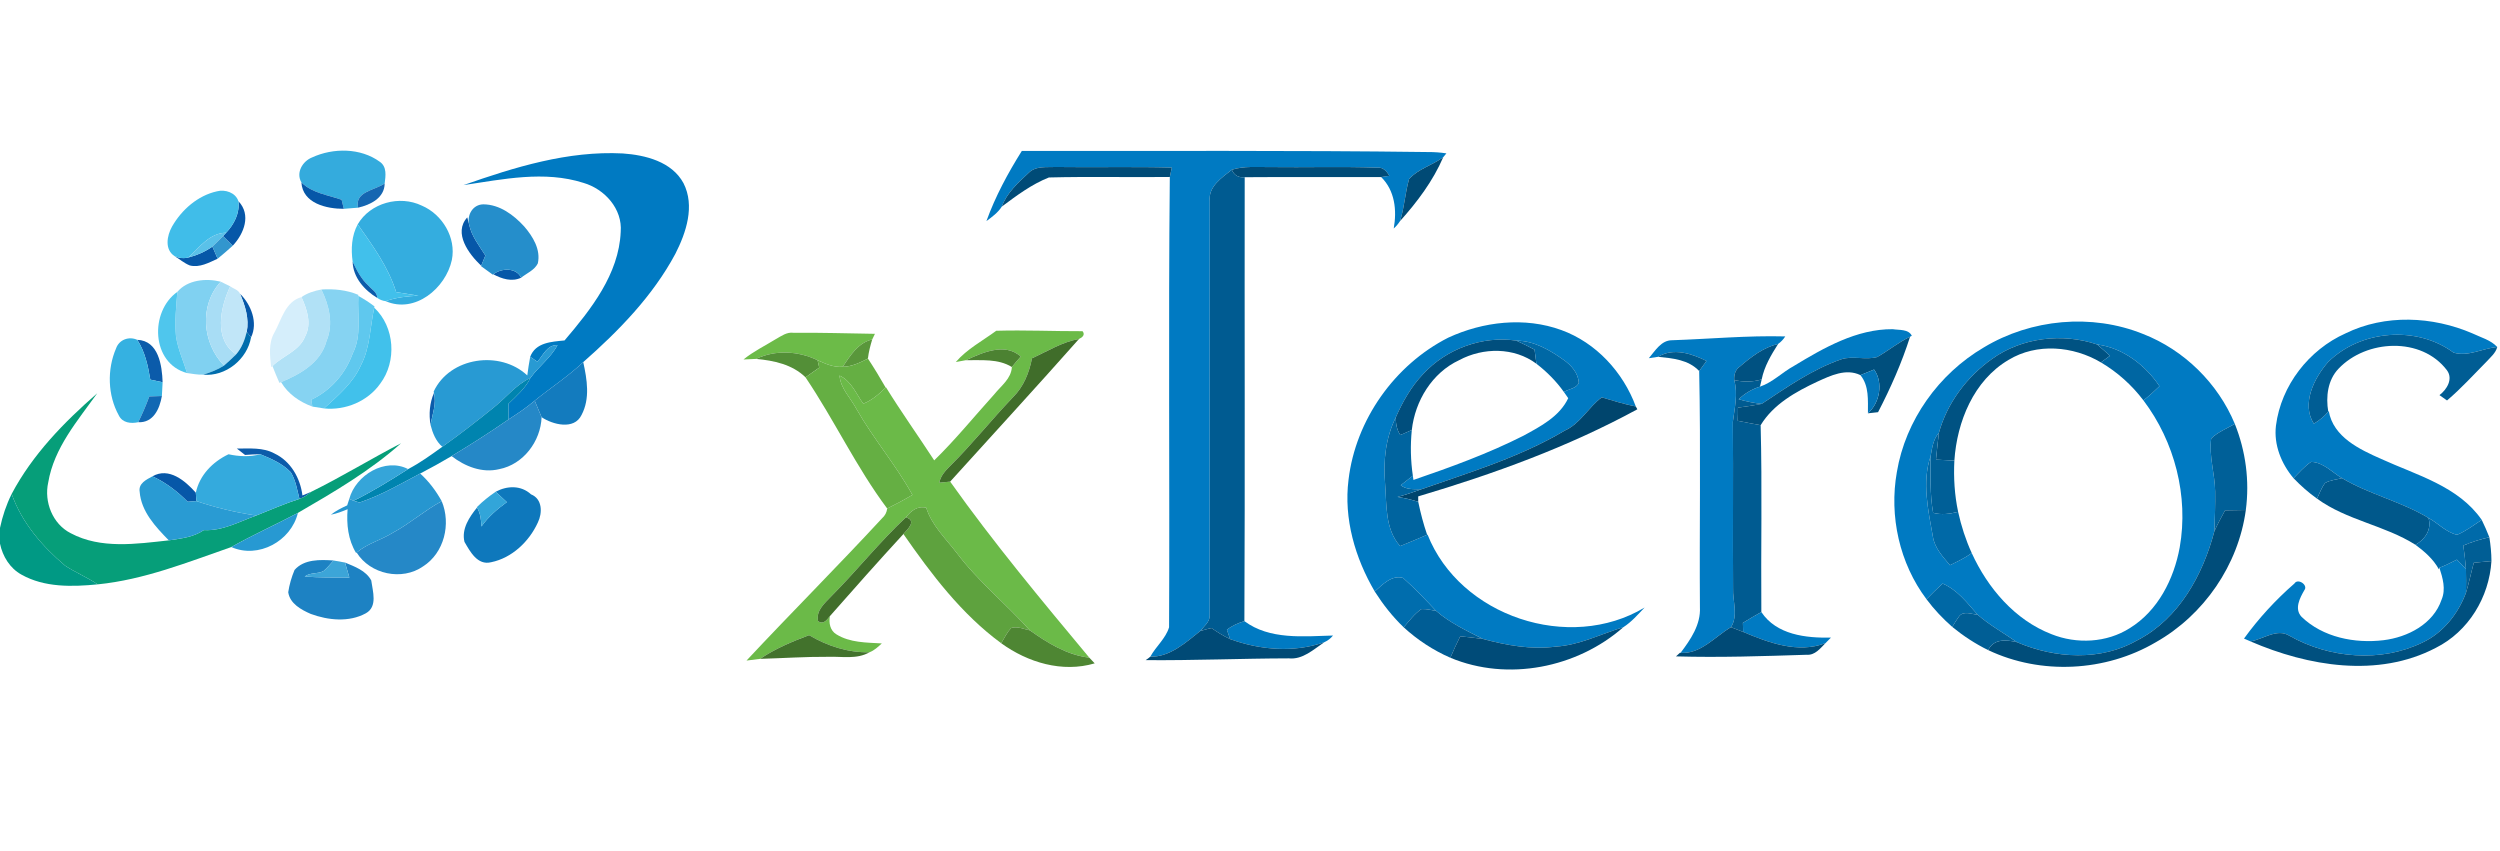 <?xml version="1.0" encoding="UTF-8" ?>
<!DOCTYPE svg PUBLIC "-//W3C//DTD SVG 1.1//EN" "http://www.w3.org/Graphics/SVG/1.1/DTD/svg11.dtd">
<svg width="646pt" height="220pt" viewBox="0 0 646 220" version="1.1" xmlns="http://www.w3.org/2000/svg">
<g id="#ffffffff">
</g>
<g id="#34abddff">
<path fill="#34abdd" opacity="1.00" d=" M 80.64 40.68 C 86.09 38.17 93.19 38.18 98.15 41.81 C 100.03 43.11 99.64 45.47 99.40 47.40 C 96.90 49.19 91.56 49.48 92.54 53.66 C 91.31 53.78 90.07 53.88 88.84 53.96 C 88.70 53.37 88.41 52.20 88.27 51.62 C 84.71 50.36 80.67 49.92 77.88 47.13 C 76.42 44.61 78.17 41.67 80.64 40.68 Z" />
</g>
<g id="#007ac2ff">
<path fill="#007ac2" opacity="1.00" d=" M 264.04 39.00 C 299.02 39.06 334.01 38.82 368.99 39.29 C 370.58 39.28 372.17 39.39 373.75 39.63 L 372.93 40.62 C 370.14 42.72 366.42 43.63 364.11 46.27 C 363.08 49.83 362.91 53.59 361.77 57.13 C 361.31 57.84 360.77 58.48 360.14 59.04 C 360.98 54.34 360.45 49.25 356.89 45.75 C 357.42 45.67 358.49 45.51 359.03 45.43 C 358.33 44.27 357.36 43.14 355.86 43.32 C 346.58 43.00 337.28 43.29 328.00 43.17 C 324.75 43.21 321.42 42.86 318.29 43.87 C 315.71 45.93 312.19 48.19 312.60 51.97 C 312.56 87.68 312.61 123.39 312.59 159.09 C 312.60 160.75 311.07 161.83 310.16 163.05 C 306.44 166.01 302.25 169.83 297.24 169.68 C 298.68 167.05 301.23 164.98 302.09 162.09 C 302.27 123.31 301.89 84.50 302.28 45.73 C 302.44 44.92 302.61 44.11 302.80 43.30 C 292.86 43.03 282.90 43.29 272.96 43.15 C 270.51 43.28 267.60 42.78 265.73 44.74 C 263.05 47.25 260.16 49.84 258.86 53.39 C 257.88 54.93 256.35 56.06 254.89 57.13 C 257.20 50.75 260.44 44.74 264.04 39.00 Z" />
<path fill="#007ac2" opacity="1.00" d=" M 119.77 47.83 C 132.97 43.20 146.76 38.92 160.92 39.65 C 166.77 40.06 173.61 41.76 176.62 47.34 C 179.61 53.22 177.31 60.10 174.51 65.59 C 168.68 76.48 159.91 85.47 150.71 93.57 C 146.82 97.25 142.31 100.17 138.16 103.54 C 136.04 105.35 133.72 106.89 131.39 108.39 C 131.38 107.04 131.37 105.69 131.37 104.35 C 133.47 102.29 135.76 100.34 137.07 97.65 C 139.20 94.66 142.33 92.47 144.05 89.18 C 141.41 89.05 140.34 91.81 138.86 93.47 C 138.39 93.15 137.46 92.52 137.00 92.20 C 138.40 88.48 142.50 88.31 145.88 87.97 C 152.69 79.98 159.92 70.85 160.39 59.93 C 160.88 53.96 156.24 48.85 150.75 47.25 C 140.65 44.02 129.95 46.33 119.77 47.83 Z" />
<path fill="#007ac2" opacity="1.00" d=" M 374.23 87.25 C 383.25 83.08 394.00 81.83 403.46 85.29 C 412.42 88.54 419.42 96.17 422.69 105.03 C 419.70 104.46 416.81 103.52 413.90 102.68 C 410.50 105.15 408.38 109.48 404.27 111.30 C 392.74 118.15 379.82 122.03 367.25 126.44 C 365.44 126.37 363.44 126.60 361.95 125.38 C 362.98 124.55 364.02 123.73 365.08 122.92 L 365.23 124.02 C 374.89 120.71 384.53 117.21 393.66 112.59 C 398.07 110.18 402.97 107.66 405.23 102.89 C 404.95 102.49 404.39 101.69 404.11 101.29 C 405.34 100.50 407.37 100.41 407.96 98.91 C 407.82 96.39 406.00 94.37 404.04 92.99 C 400.43 90.43 396.40 88.05 391.83 88.02 C 383.00 86.71 373.69 90.15 367.68 96.72 C 364.63 99.93 362.43 103.84 360.66 107.87 C 358.04 113.16 357.40 119.16 357.91 124.97 C 358.33 130.44 357.86 136.73 361.79 141.11 C 364.13 140.17 366.46 139.20 368.77 138.18 L 368.88 138.14 C 377.22 159.26 405.55 168.68 424.97 156.98 C 423.25 158.78 421.58 160.72 419.47 162.07 C 413.66 163.82 408.16 166.71 401.99 167.09 C 395.66 167.93 389.29 166.74 383.18 165.11 C 379.00 162.98 374.68 160.97 371.10 157.87 C 368.35 154.94 365.57 152.02 362.57 149.35 C 359.72 148.45 357.18 151.08 355.23 152.84 C 350.16 144.19 347.19 134.03 348.46 123.96 C 350.29 108.50 360.37 94.28 374.23 87.25 Z" />
<path fill="#007ac2" opacity="1.00" d=" M 512.64 89.76 C 524.86 82.41 540.51 80.95 553.77 86.30 C 564.38 90.44 573.12 99.03 577.48 109.54 C 575.41 110.73 573.09 111.62 571.37 113.32 C 570.77 117.90 572.32 122.40 572.40 126.97 C 572.45 130.41 572.32 133.85 572.19 137.29 C 569.22 148.56 563.08 159.79 552.42 165.38 C 542.88 170.90 531.05 170.19 521.18 165.94 C 517.79 163.57 514.14 161.57 511.02 158.85 C 508.35 155.81 505.80 152.44 501.98 150.79 C 500.54 152.10 499.16 153.45 497.81 154.84 C 490.83 145.57 488.12 133.36 490.15 121.97 C 492.38 108.59 500.98 96.59 512.64 89.76 M 514.75 92.74 C 508.25 97.34 503.14 104.13 501.01 111.84 C 499.53 113.49 499.26 115.78 498.87 117.87 C 496.60 124.58 498.25 131.88 499.46 138.67 C 499.92 141.62 502.03 143.85 503.87 146.05 C 505.79 145.10 507.76 144.20 509.49 142.90 C 513.63 151.96 520.63 160.20 530.10 163.87 C 536.61 166.48 544.37 166.11 550.34 162.31 C 557.61 157.83 561.75 149.62 563.24 141.43 C 565.57 128.21 561.94 114.13 553.86 103.46 C 555.31 102.32 556.69 101.09 558.01 99.79 C 554.35 94.32 548.52 89.87 541.90 89.01 C 532.96 85.98 522.48 87.19 514.75 92.74 Z" />
<path fill="#007ac2" opacity="1.00" d=" M 606.10 86.14 C 616.33 81.14 628.56 81.71 638.88 86.15 C 641.05 87.20 643.60 87.84 645.29 89.67 C 641.56 89.98 637.65 92.27 633.99 91.11 C 624.45 84.06 609.96 85.26 601.57 93.56 C 597.97 97.68 594.63 104.36 597.89 109.48 C 599.29 108.65 600.59 107.64 601.62 106.36 L 601.75 106.22 C 602.93 112.96 609.73 116.13 615.34 118.61 C 624.48 122.78 635.25 125.63 641.28 134.34 C 639.21 135.70 637.21 137.22 634.92 138.19 C 632.09 137.59 630.03 135.19 627.52 133.84 C 620.45 129.57 612.24 127.76 605.17 123.55 C 602.60 122.05 600.33 119.43 597.18 119.35 C 595.46 120.52 594.10 122.11 592.65 123.57 C 589.49 119.82 587.50 114.91 588.11 109.96 C 589.44 99.60 596.61 90.38 606.10 86.14 Z" />
<path fill="#007ac2" opacity="1.00" d=" M 463.56 94.55 C 471.32 89.86 479.74 85.00 489.08 85.06 C 490.70 85.34 493.17 84.98 494.01 86.77 L 493.56 87.01 C 490.55 88.46 487.95 90.61 485.06 92.26 C 482.04 93.10 478.77 91.86 475.76 92.85 C 468.27 95.45 461.75 100.04 455.21 104.37 C 453.19 104.13 451.20 103.74 449.27 103.16 C 450.84 101.67 452.70 100.54 454.78 99.91 C 458.07 98.80 460.54 96.19 463.56 94.55 Z" />
<path fill="#007ac2" opacity="1.00" d=" M 432.03 87.92 C 441.79 87.59 451.54 86.67 461.31 86.93 C 460.80 87.72 460.19 88.37 459.47 88.87 C 455.67 89.78 452.53 92.19 449.63 94.68 C 448.43 95.47 448.03 96.84 448.13 98.21 C 449.10 101.82 448.24 105.42 447.77 109.01 C 447.90 123.33 447.73 137.67 447.83 152.00 C 447.70 155.34 449.22 159.01 447.28 162.06 C 443.15 164.50 439.42 169.08 434.26 168.69 C 436.84 165.28 439.50 161.41 439.26 156.92 C 439.11 136.58 439.50 116.22 439.07 95.88 C 439.68 95.00 440.32 94.13 440.96 93.27 C 437.17 91.38 432.38 89.78 428.45 92.20 C 427.85 92.29 426.66 92.47 426.06 92.56 C 427.66 90.70 429.24 87.92 432.03 87.92 Z" />
<path fill="#007ac2" opacity="1.00" d=" M 630.34 146.71 C 631.88 146.12 633.37 145.38 634.85 144.61 C 635.62 145.41 636.41 146.20 637.20 147.00 C 637.26 149.07 637.27 151.14 637.20 153.21 C 635.16 158.63 631.30 163.53 625.99 166.02 C 615.20 171.30 601.92 170.12 591.60 164.29 C 588.39 162.27 584.81 165.18 581.54 165.74 C 581.12 165.56 580.27 165.19 579.85 165.01 C 583.63 159.79 588.02 155.01 592.88 150.78 C 593.77 149.33 596.49 151.17 595.45 152.49 C 594.29 154.50 592.79 157.32 594.71 159.37 C 600.21 164.70 608.47 166.32 615.88 165.43 C 622.13 164.67 628.77 161.27 630.90 154.96 C 632.06 152.25 631.20 149.35 630.34 146.71 Z" />
<path fill="#007ac2" opacity="1.00" d=" M 450.36 160.94 C 451.92 159.97 453.52 159.05 455.13 158.15 C 459.03 164.04 466.66 164.90 473.12 164.75 L 471.70 166.19 C 464.62 168.93 457.04 166.07 450.44 163.30 C 450.42 162.71 450.38 161.53 450.36 160.94 Z" />
<path fill="#007ac2" opacity="1.00" d=" M 317.03 162.74 C 318.36 161.66 319.93 161.00 321.55 160.50 C 328.06 165.36 336.80 164.44 344.45 164.22 C 343.82 164.99 343.06 165.57 342.19 165.95 C 334.29 168.73 325.63 167.96 317.86 165.15 C 317.65 164.55 317.24 163.34 317.03 162.74 Z" />
</g>
<g id="#004a75ff">
<path fill="#004a75" opacity="1.00" d=" M 364.11 46.27 C 366.42 43.63 370.14 42.72 372.93 40.62 C 370.29 46.76 366.21 52.18 361.77 57.13 C 362.91 53.59 363.08 49.83 364.11 46.27 Z" />
</g>
<g id="#004b77ff">
<path fill="#004b77" opacity="1.00" d=" M 265.73 44.74 C 267.60 42.78 270.51 43.28 272.96 43.15 C 282.90 43.29 292.86 43.03 302.80 43.30 C 302.61 44.11 302.44 44.92 302.28 45.73 C 291.86 45.85 281.43 45.59 271.03 45.86 C 266.56 47.63 262.69 50.54 258.86 53.39 C 260.16 49.84 263.05 47.25 265.73 44.74 Z" />
<path fill="#004b77" opacity="1.00" d=" M 318.29 43.87 C 321.42 42.86 324.75 43.21 328.00 43.17 C 337.28 43.29 346.58 43.00 355.86 43.32 C 357.36 43.14 358.33 44.27 359.03 45.43 C 358.49 45.51 357.42 45.67 356.89 45.75 C 345.14 45.78 333.38 45.70 321.63 45.79 C 320.09 45.98 318.91 45.31 318.29 43.87 Z" />
</g>
<g id="#005b91ff">
<path fill="#005b91" opacity="1.00" d=" M 312.60 51.97 C 312.19 48.19 315.71 45.93 318.29 43.87 C 318.91 45.31 320.09 45.98 321.63 45.79 C 321.57 84.03 321.73 122.27 321.55 160.50 C 319.93 161.00 318.36 161.66 317.03 162.74 C 317.24 163.34 317.65 164.55 317.86 165.15 C 316.15 164.36 314.57 163.33 313.02 162.28 C 312.06 162.52 311.10 162.77 310.16 163.05 C 311.07 161.83 312.60 160.75 312.59 159.09 C 312.61 123.39 312.56 87.68 312.60 51.97 Z" />
<path fill="#005b91" opacity="1.00" d=" M 448.13 98.21 C 450.48 98.74 452.90 98.73 455.22 98.04 C 455.11 98.50 454.89 99.44 454.78 99.91 C 452.70 100.54 450.84 101.67 449.27 103.16 C 451.20 103.74 453.19 104.13 455.21 104.37 C 453.18 104.77 451.13 105.05 449.09 105.34 C 449.10 106.47 449.08 107.60 449.03 108.73 C 450.99 109.13 452.96 109.52 454.95 109.87 C 455.37 125.95 455.00 142.06 455.13 158.15 C 453.52 159.05 451.92 159.97 450.36 160.94 C 450.38 161.53 450.42 162.71 450.44 163.30 C 449.39 162.88 448.33 162.47 447.28 162.06 C 449.22 159.01 447.70 155.34 447.83 152.00 C 447.73 137.67 447.90 123.33 447.77 109.01 C 448.24 105.42 449.10 101.82 448.13 98.21 Z" />
</g>
<g id="#0657a8ff">
<path fill="#0657a8" opacity="1.00" d=" M 77.88 47.13 C 80.67 49.92 84.71 50.36 88.27 51.62 C 88.41 52.20 88.70 53.37 88.84 53.96 C 84.40 53.97 78.20 52.57 77.88 47.13 Z" />
<path fill="#0657a8" opacity="1.00" d=" M 61.60 51.98 C 64.98 55.50 63.05 60.40 60.13 63.50 C 59.29 62.67 58.46 61.84 57.62 61.01 L 58.44 60.13 C 60.50 57.99 62.00 55.01 61.60 51.98 Z" />
<path fill="#0657a8" opacity="1.00" d=" M 124.34 68.67 C 121.18 65.70 117.06 60.23 120.74 56.17 L 121.23 58.03 C 121.84 61.05 123.83 63.48 125.42 66.03 C 125.15 66.69 124.61 68.01 124.34 68.67 Z" />
<path fill="#0657a8" opacity="1.00" d=" M 48.73 66.52 C 50.93 65.96 53.02 65.03 54.88 63.72 C 55.33 64.76 55.79 65.80 56.24 66.85 C 54.00 67.85 51.59 69.24 49.04 68.59 C 47.61 68.02 46.43 66.98 45.12 66.19 C 46.30 66.73 47.50 66.84 48.73 66.52 Z" />
<path fill="#0657a8" opacity="1.00" d=" M 127.48 70.88 C 129.57 69.24 133.38 69.08 134.66 71.76 C 132.26 72.90 129.67 72.05 127.48 70.88 Z" />
<path fill="#0657a8" opacity="1.00" d=" M 62.02 75.90 C 64.89 78.71 66.72 83.38 64.87 87.18 C 64.59 86.82 64.04 86.12 63.76 85.76 C 64.42 82.34 63.36 79.02 62.02 75.90 Z" />
<path fill="#0657a8" opacity="1.00" d=" M 39.38 123.09 C 43.66 120.62 47.88 124.26 50.60 127.32 C 50.64 127.86 50.71 128.94 50.74 129.48 C 49.99 129.53 49.24 129.58 48.49 129.65 C 45.83 126.97 42.83 124.66 39.38 123.09 Z" />
</g>
<g id="#1566b1ff">
<path fill="#1566b1" opacity="1.00" d=" M 92.54 53.66 C 91.56 49.48 96.90 49.19 99.40 47.40 C 99.37 51.17 95.69 52.94 92.54 53.66 Z" />
</g>
<g id="#40bde9ff">
<path fill="#40bde9" opacity="1.00" d=" M 44.45 58.55 C 46.93 54.21 51.09 50.54 56.05 49.44 C 58.17 48.87 60.89 49.77 61.60 51.98 C 62.00 55.01 60.50 57.99 58.44 60.13 C 54.22 60.20 51.52 63.88 48.73 66.52 C 47.50 66.84 46.30 66.73 45.12 66.19 C 42.47 64.48 43.14 60.90 44.45 58.55 Z" />
</g>
<g id="#34addfff">
<path fill="#34addf" opacity="1.00" d=" M 92.43 57.97 C 95.69 52.41 103.25 50.37 108.99 53.13 C 114.30 55.39 117.92 61.41 116.76 67.17 C 115.19 74.45 107.24 81.14 99.66 77.82 C 102.37 76.84 105.24 76.54 108.10 76.41 C 106.19 76.08 104.28 75.77 102.37 75.48 C 100.32 68.95 96.31 63.48 92.43 57.97 Z" />
</g>
<g id="#258ecbff">
<path fill="#258ecb" opacity="1.00" d=" M 121.23 58.03 C 120.61 55.55 122.19 52.82 124.91 52.80 C 129.10 52.83 132.73 55.53 135.45 58.51 C 137.69 61.10 139.78 64.50 138.97 68.07 C 138.10 69.83 136.12 70.59 134.66 71.76 C 133.38 69.08 129.57 69.24 127.48 70.88 L 127.32 70.96 C 126.31 70.23 125.30 69.50 124.30 68.77 L 124.34 68.67 C 124.61 68.01 125.15 66.69 125.42 66.03 C 123.83 63.48 121.84 61.05 121.23 58.03 Z" />
</g>
<g id="#41c0ebff">
<path fill="#41c0eb" opacity="1.00" d=" M 91.12 67.60 C 90.67 64.35 90.84 60.91 92.43 57.97 C 96.31 63.48 100.32 68.95 102.37 75.48 C 104.28 75.77 106.19 76.08 108.10 76.41 C 105.24 76.54 102.37 76.84 99.66 77.82 C 98.87 77.73 98.14 77.45 97.47 76.97 C 97.47 75.50 96.04 74.81 95.22 73.82 C 93.34 72.13 92.19 69.85 91.12 67.60 Z" />
</g>
<g id="#5ac1e9ff">
<path fill="#5ac1e9" opacity="1.00" d=" M 48.73 66.52 C 51.52 63.88 54.22 60.20 58.44 60.13 L 57.62 61.01 C 56.72 61.93 55.82 62.84 54.88 63.72 C 53.02 65.03 50.93 65.96 48.73 66.52 Z" />
</g>
<g id="#3296ceff">
<path fill="#3296ce" opacity="1.00" d=" M 54.88 63.72 C 55.82 62.84 56.72 61.93 57.62 61.01 C 58.46 61.84 59.29 62.67 60.13 63.50 C 58.86 64.65 57.57 65.76 56.24 66.85 C 55.79 65.80 55.33 64.76 54.88 63.72 Z" />
</g>
<g id="#0b5baaff">
<path fill="#0b5baa" opacity="1.00" d=" M 91.12 67.60 C 92.19 69.85 93.34 72.13 95.22 73.82 C 96.04 74.81 97.47 75.50 97.47 76.97 C 94.14 74.98 91.21 71.66 91.12 67.60 Z" />
<path fill="#0b5baa" opacity="1.00" d=" M 35.47 87.81 C 40.98 88.01 41.88 94.48 42.02 98.78 C 40.96 98.55 39.90 98.33 38.84 98.10 C 38.24 94.52 37.48 90.91 35.47 87.81 Z" />
<path fill="#0b5baa" opacity="1.00" d=" M 111.25 109.79 C 110.78 107.03 111.01 104.13 112.13 101.55 C 112.83 104.33 111.72 107.07 111.25 109.79 Z" />
<path fill="#0b5baa" opacity="1.00" d=" M 63.32 117.56 C 62.61 117.01 61.91 116.47 61.21 115.91 C 64.46 115.92 67.97 115.56 70.94 117.19 C 75.12 119.16 77.60 123.55 78.15 128.03 C 78.70 127.79 79.82 127.33 80.38 127.10 C 79.48 127.86 78.52 128.56 77.38 128.91 C 76.78 126.60 76.42 124.14 75.16 122.06 C 73.03 119.80 70.10 118.54 67.27 117.38 C 65.95 117.39 64.63 117.45 63.32 117.56 Z" />
</g>
<g id="#80d1f1ff">
<path fill="#80d1f1" opacity="1.00" d=" M 45.83 75.41 C 48.47 72.30 53.24 71.84 57.05 72.79 C 51.40 78.84 52.27 88.71 57.89 94.47 C 56.23 95.53 54.37 96.25 52.48 96.81 C 51.09 96.87 49.71 96.58 48.34 96.40 C 47.37 93.23 45.95 90.17 45.47 86.87 C 45.11 83.05 45.52 79.22 45.83 75.41 Z" />
</g>
<g id="#a8ddf5ff">
<path fill="#a8ddf5" opacity="1.00" d=" M 57.05 72.79 C 57.66 73.09 58.87 73.69 59.48 73.99 C 56.95 79.45 55.12 87.60 61.00 91.59 C 60.00 92.59 58.95 93.54 57.89 94.47 C 52.27 88.71 51.40 78.84 57.05 72.79 Z" />
</g>
<g id="#c1e6f8ff">
<path fill="#c1e6f8" opacity="1.00" d=" M 59.48 73.99 C 60.32 74.62 61.59 74.87 62.02 75.90 C 63.36 79.02 64.42 82.34 63.76 85.76 C 63.24 87.87 62.46 89.94 61.00 91.59 C 55.12 87.60 56.95 79.45 59.48 73.99 Z" />
</g>
<g id="#b1e1f6ff">
<path fill="#b1e1f6" opacity="1.00" d=" M 77.90 76.77 C 79.44 75.70 81.22 75.15 83.04 74.81 C 85.06 78.94 86.24 83.73 84.36 88.15 C 82.89 93.72 77.57 96.69 72.63 98.74 L 72.20 98.94 C 71.57 97.50 70.97 96.05 70.40 94.59 C 73.09 91.89 77.36 90.73 78.85 86.92 C 80.60 83.61 79.32 79.92 77.90 76.77 Z" />
</g>
<g id="#86d3f2ff">
<path fill="#86d3f2" opacity="1.00" d=" M 83.04 74.81 C 86.29 74.61 89.57 74.91 92.59 76.19 L 92.59 76.47 C 92.34 81.43 93.52 86.68 91.15 91.31 C 89.28 96.54 85.48 100.89 80.45 103.28 C 80.51 103.72 80.65 104.61 80.71 105.06 C 77.43 103.87 74.42 101.80 72.63 98.74 C 77.57 96.69 82.89 93.72 84.36 88.15 C 86.24 83.73 85.06 78.94 83.04 74.81 Z" />
</g>
<g id="#4fc6edff">
<path fill="#4fc6ed" opacity="1.00" d=" M 48.34 96.40 C 39.04 93.91 38.63 80.50 45.83 75.41 C 45.52 79.22 45.11 83.05 45.47 86.87 C 45.95 90.17 47.37 93.23 48.34 96.40 Z" />
</g>
<g id="#d5eefbff">
<path fill="#d5eefb" opacity="1.00" d=" M 70.91 85.93 C 72.75 82.60 73.72 77.93 77.90 76.77 C 79.32 79.92 80.60 83.61 78.85 86.92 C 77.36 90.73 73.09 91.89 70.40 94.59 L 70.06 94.88 C 69.75 91.89 69.32 88.65 70.91 85.93 Z" />
</g>
<g id="#5fc8eeff">
<path fill="#5fc8ee" opacity="1.00" d=" M 91.15 91.31 C 93.52 86.68 92.34 81.43 92.59 76.47 C 94.05 77.26 95.45 78.16 96.77 79.18 L 96.70 79.51 C 95.63 84.46 95.67 89.72 93.29 94.32 C 91.27 98.93 87.35 102.21 83.73 105.54 C 82.97 105.42 81.47 105.18 80.71 105.06 C 80.65 104.61 80.51 103.72 80.45 103.28 C 85.48 100.89 89.28 96.54 91.15 91.31 Z" />
</g>
<g id="#41c1ebff">
<path fill="#41c1eb" opacity="1.00" d=" M 93.29 94.32 C 95.67 89.72 95.63 84.46 96.70 79.51 C 102.02 84.45 102.59 93.39 98.25 99.14 C 95.02 103.71 89.25 106.10 83.73 105.54 C 87.35 102.21 91.27 98.93 93.29 94.32 Z" />
</g>
<g id="#6bba48ff">
<path fill="#6bba48" opacity="1.00" d=" M 257.43 85.47 C 264.85 85.25 272.30 85.61 279.73 85.58 C 280.49 86.51 279.66 87.21 278.81 87.59 C 274.46 88.36 270.64 90.78 266.67 92.58 C 265.94 96.34 264.48 99.98 261.70 102.70 C 256.14 108.53 251.12 114.86 245.39 120.53 C 244.21 121.72 243.02 123.02 242.73 124.73 C 243.66 124.64 244.59 124.54 245.52 124.45 C 256.72 140.22 269.11 155.09 281.48 169.94 C 275.77 169.27 270.70 166.16 266.11 162.88 C 259.97 156.04 252.72 150.22 247.19 142.84 C 244.34 139.12 240.78 135.78 239.33 131.19 C 237.07 130.65 235.38 132.01 234.08 133.69 C 227.28 140.03 221.50 147.34 214.95 153.93 C 213.25 155.77 210.75 157.69 211.40 160.54 C 212.82 161.44 213.65 160.20 214.45 159.20 C 214.12 160.93 214.49 162.94 216.12 163.91 C 219.61 166.09 223.90 166.03 227.86 166.26 C 226.90 167.14 225.92 168.08 224.67 168.55 C 219.11 168.66 213.81 166.94 209.07 164.13 C 204.69 165.79 200.31 167.60 196.42 170.25 C 195.54 170.36 193.78 170.58 192.90 170.69 C 204.45 158.33 216.43 146.36 227.92 133.93 C 228.69 133.25 229.13 132.41 229.25 131.40 C 231.46 130.30 233.65 129.15 235.77 127.88 C 231.50 120.12 225.66 113.36 221.29 105.65 C 219.79 102.81 217.20 100.40 216.93 97.04 C 219.98 98.44 221.22 101.76 223.07 104.32 C 225.33 103.43 227.15 101.83 228.85 100.14 L 228.93 100.07 C 232.89 106.49 237.28 112.63 241.40 118.96 C 246.90 113.60 251.76 107.59 256.92 101.89 C 258.67 99.70 261.30 97.88 261.47 94.84 C 262.18 93.90 262.98 93.03 263.76 92.14 C 259.68 88.44 253.86 91.12 249.60 93.07 C 248.95 93.19 247.64 93.43 246.98 93.55 C 249.84 90.21 253.90 88.07 257.43 85.47 Z" />
</g>
<g id="#006dadff">
<path fill="#006dad" opacity="1.00" d=" M 61.00 91.59 C 62.46 89.94 63.24 87.87 63.76 85.76 C 64.04 86.12 64.59 86.82 64.87 87.18 C 63.89 92.83 58.30 97.39 52.48 96.81 C 54.37 96.25 56.23 95.53 57.89 94.47 C 58.95 93.54 60.00 92.59 61.00 91.59 Z" />
<path fill="#006dad" opacity="1.00" d=" M 355.23 152.84 C 357.18 151.08 359.72 148.45 362.57 149.35 C 365.57 152.02 368.35 154.94 371.10 157.87 C 369.84 157.62 368.58 157.33 367.30 157.38 C 365.46 158.62 364.15 160.45 362.71 162.09 C 359.83 159.34 357.37 156.19 355.23 152.84 Z" />
</g>
<g id="#6cbb48ff">
<path fill="#6cbb48" opacity="1.00" d=" M 200.54 87.59 C 201.92 86.82 203.31 85.77 205.00 85.99 C 212.03 85.93 219.05 86.15 226.08 86.26 C 225.91 86.62 225.55 87.35 225.38 87.72 C 221.73 88.56 219.71 91.88 217.77 94.77 C 215.44 94.99 213.32 94.00 211.26 93.08 C 206.28 90.69 200.41 90.33 195.36 92.74 C 194.55 92.78 192.93 92.85 192.12 92.89 C 194.70 90.78 197.72 89.33 200.54 87.59 Z" />
</g>
<g id="#406d2aff">
<path fill="#406d2a" opacity="1.00" d=" M 266.67 92.58 C 270.64 90.78 274.46 88.36 278.81 87.59 C 267.83 99.98 256.63 112.18 245.52 124.45 C 244.59 124.54 243.66 124.64 242.73 124.73 C 243.02 123.02 244.21 121.72 245.39 120.53 C 251.12 114.86 256.14 108.53 261.70 102.70 C 264.48 99.98 265.94 96.34 266.67 92.58 Z" />
</g>
<g id="#004f7dff">
<path fill="#004f7d" opacity="1.00" d=" M 485.06 92.26 C 487.95 90.61 490.55 88.46 493.56 87.01 C 491.42 93.75 488.54 100.24 485.29 106.51 C 484.41 106.61 483.54 106.71 482.67 106.80 C 485.76 104.10 486.69 98.83 484.26 95.49 C 483.08 95.98 481.91 96.46 480.73 96.93 C 477.00 95.12 473.03 97.06 469.59 98.62 C 464.01 101.23 458.24 104.45 454.95 109.87 C 452.96 109.52 450.99 109.13 449.03 108.73 C 449.08 107.60 449.10 106.47 449.09 105.34 C 451.13 105.05 453.18 104.77 455.21 104.37 C 461.75 100.04 468.27 95.45 475.76 92.85 C 478.77 91.86 482.04 93.10 485.06 92.26 Z" />
</g>
<g id="#005d94ff">
<path fill="#005d94" opacity="1.00" d=" M 601.57 93.56 C 609.96 85.26 624.45 84.06 633.99 91.11 C 637.65 92.27 641.56 89.98 645.29 89.67 C 644.87 91.27 643.53 92.32 642.47 93.50 C 639.13 96.87 635.94 100.41 632.31 103.48 C 631.83 103.13 630.85 102.44 630.36 102.10 C 632.25 100.67 633.95 97.94 632.30 95.69 C 625.71 86.95 611.45 87.70 604.27 95.28 C 601.47 98.21 600.97 102.52 601.62 106.36 C 600.59 107.64 599.29 108.65 597.89 109.48 C 594.63 104.36 597.97 97.68 601.57 93.56 Z" />
</g>
<g id="#35b1e1ff">
<path fill="#35b1e1" opacity="1.00" d=" M 29.99 90.03 C 30.78 87.75 33.32 86.84 35.47 87.81 C 37.48 90.91 38.24 94.52 38.84 98.10 C 39.90 98.33 40.96 98.55 42.02 98.78 C 41.97 99.67 41.88 101.44 41.83 102.33 C 40.75 102.36 39.66 102.40 38.58 102.44 C 37.75 104.71 36.79 106.93 35.72 109.10 C 33.83 109.51 31.64 109.29 30.70 107.34 C 27.81 102.15 27.65 95.45 29.99 90.03 Z" />
</g>
<g id="#59973bff">
<path fill="#59973b" opacity="1.00" d=" M 217.77 94.77 C 219.71 91.88 221.73 88.56 225.38 87.72 C 224.89 89.33 224.46 90.97 224.27 92.65 C 222.23 93.68 220.11 94.76 217.77 94.77 Z" />
</g>
<g id="#004e7dff">
<path fill="#004e7d" opacity="1.00" d=" M 367.68 96.72 C 373.69 90.15 383.00 86.71 391.83 88.02 C 393.42 88.74 394.97 89.54 396.53 90.35 C 396.68 91.56 396.84 92.78 397.01 93.99 C 391.25 89.69 383.24 89.74 377.04 93.07 C 370.05 96.33 365.65 103.59 364.81 111.12 C 363.82 111.55 362.83 111.98 361.85 112.41 C 360.92 111.07 360.68 109.46 360.66 107.87 C 362.43 103.84 364.63 99.93 367.68 96.72 Z" />
</g>
<g id="#0068a5ff">
<path fill="#0068a5" opacity="1.00" d=" M 391.83 88.02 C 396.40 88.05 400.43 90.43 404.04 92.99 C 406.00 94.37 407.82 96.39 407.96 98.91 C 407.37 100.41 405.34 100.50 404.11 101.29 C 402.14 98.50 399.70 96.07 397.01 93.99 C 396.84 92.78 396.68 91.56 396.53 90.35 C 394.97 89.54 393.42 88.74 391.83 88.02 Z" />
<path fill="#0068a5" opacity="1.00" d=" M 497.81 154.84 C 499.16 153.45 500.54 152.10 501.98 150.79 C 505.80 152.44 508.35 155.81 511.02 158.85 C 509.46 158.73 507.44 157.74 506.25 159.24 C 505.60 160.12 505.01 161.04 504.47 162.00 C 502.01 159.84 499.76 157.46 497.81 154.84 Z" />
</g>
<g id="#005282ff">
<path fill="#005282" opacity="1.00" d=" M 514.75 92.74 C 522.48 87.19 532.96 85.98 541.90 89.01 C 543.03 89.96 544.12 90.95 545.22 91.93 C 544.64 92.36 543.47 93.22 542.88 93.65 C 535.72 89.40 526.28 88.58 519.01 93.00 C 510.00 98.30 505.68 108.97 505.01 119.02 C 503.42 118.93 501.84 118.85 500.26 118.77 C 500.50 116.46 500.72 114.15 501.01 111.84 C 503.14 104.13 508.25 97.34 514.75 92.74 Z" />
</g>
<g id="#289ad3ff">
<path fill="#289ad3" opacity="1.00" d=" M 138.86 93.47 C 140.34 91.81 141.41 89.05 144.05 89.18 C 142.33 92.47 139.20 94.66 137.07 97.65 C 133.25 99.44 130.68 102.88 127.42 105.43 C 123.14 108.89 118.80 112.27 114.30 115.45 C 112.62 114.01 111.78 111.88 111.25 109.79 C 111.72 107.07 112.83 104.33 112.13 101.55 L 112.07 101.16 C 116.25 92.24 129.23 90.43 136.25 97.01 C 136.46 95.40 136.70 93.80 137.00 92.20 C 137.46 92.52 138.39 93.15 138.86 93.47 Z" />
</g>
<g id="#005181ff">
<path fill="#005181" opacity="1.00" d=" M 449.63 94.68 C 452.53 92.19 455.67 89.78 459.47 88.87 C 457.66 91.72 455.89 94.68 455.22 98.04 C 452.90 98.73 450.48 98.74 448.13 98.21 C 448.03 96.84 448.43 95.47 449.63 94.68 Z" />
</g>
<g id="#0066a2ff">
<path fill="#0066a2" opacity="1.00" d=" M 541.90 89.01 C 548.52 89.87 554.35 94.32 558.01 99.79 C 556.69 101.09 555.31 102.32 553.86 103.46 C 550.88 99.51 547.14 96.16 542.88 93.65 C 543.47 93.22 544.64 92.36 545.22 91.93 C 544.12 90.95 543.03 89.96 541.90 89.01 Z" />
</g>
<g id="#4c8232ff">
<path fill="#4c8232" opacity="1.00" d=" M 249.60 93.07 C 253.86 91.12 259.68 88.44 263.76 92.14 C 262.98 93.03 262.18 93.90 261.47 94.84 C 257.89 92.63 253.59 93.14 249.60 93.07 Z" />
</g>
<g id="#538f37ff">
<path fill="#538f37" opacity="1.00" d=" M 195.36 92.74 C 200.41 90.33 206.28 90.69 211.26 93.08 C 211.37 93.56 211.58 94.52 211.69 94.99 C 210.50 95.83 209.32 96.66 208.14 97.50 C 204.74 94.16 199.93 93.16 195.36 92.74 Z" />
</g>
<g id="#00588bff">
<path fill="#00588b" opacity="1.00" d=" M 428.45 92.20 C 432.38 89.78 437.17 91.38 440.96 93.27 C 440.32 94.13 439.68 95.00 439.07 95.88 C 436.31 92.93 432.21 92.58 428.45 92.20 Z" />
<path fill="#00588b" opacity="1.00" d=" M 600.81 124.81 C 602.12 124.03 603.71 123.96 605.17 123.55 C 612.24 127.76 620.45 129.57 627.52 133.84 C 628.40 136.79 626.68 139.36 624.15 140.77 C 616.19 135.72 606.41 134.46 598.72 128.85 C 599.36 127.49 599.87 126.02 600.81 124.81 Z" />
</g>
<g id="#137bbeff">
<path fill="#137bbe" opacity="1.00" d=" M 138.16 103.54 C 142.31 100.17 146.82 97.25 150.71 93.57 C 151.69 98.04 152.53 103.01 150.26 107.25 C 148.36 111.18 142.80 109.72 139.95 107.80 C 139.36 106.38 138.76 104.96 138.16 103.54 Z" />
</g>
<g id="#65af43ff">
<path fill="#65af43" opacity="1.00" d=" M 211.26 93.08 C 213.32 94.00 215.44 94.99 217.77 94.77 C 220.11 94.76 222.23 93.68 224.27 92.65 C 225.88 95.09 227.40 97.60 228.85 100.14 C 227.15 101.83 225.33 103.43 223.07 104.32 C 221.22 101.76 219.98 98.44 216.93 97.04 C 217.20 100.40 219.79 102.81 221.29 105.65 C 225.66 113.36 231.50 120.12 235.77 127.88 C 233.65 129.15 231.46 130.30 229.25 131.40 C 221.26 120.74 215.58 108.52 208.14 97.50 C 209.32 96.66 210.50 95.83 211.69 94.99 C 211.58 94.52 211.37 93.56 211.26 93.08 Z" />
</g>
<g id="#0376bbff">
<path fill="#0376bb" opacity="1.00" d=" M 480.73 96.93 C 481.91 96.46 483.08 95.98 484.26 95.49 C 486.69 98.83 485.76 104.10 482.67 106.80 C 482.65 103.43 483.02 99.73 480.73 96.93 Z" />
</g>
<g id="#0084afff">
<path fill="#0084af" opacity="1.00" d=" M 127.42 105.43 C 130.68 102.88 133.25 99.44 137.07 97.65 C 135.76 100.34 133.47 102.29 131.37 104.35 C 131.37 105.69 131.38 107.04 131.39 108.39 C 126.60 111.72 121.69 114.85 116.69 117.86 C 114.03 119.44 111.31 120.93 108.57 122.36 C 103.46 125.07 98.40 128.02 92.90 129.85 C 92.52 129.74 91.75 129.51 91.37 129.40 C 96.25 127.00 100.87 124.12 105.46 121.21 C 108.59 119.59 111.44 117.50 114.30 115.45 C 118.80 112.27 123.14 108.89 127.42 105.43 Z" />
</g>
<g id="#069e79ff">
<path fill="#069e79" opacity="1.00" d=" M 3.01 127.64 C 8.38 117.48 16.53 109.11 25.13 101.62 C 20.04 108.73 13.95 115.74 12.46 124.67 C 11.34 129.68 13.59 135.41 18.27 137.78 C 26.04 141.93 35.24 140.55 43.62 139.63 C 46.73 139.16 50.01 138.82 52.67 136.98 C 57.46 137.25 61.83 134.79 66.22 133.21 C 69.92 131.74 73.58 130.13 77.38 128.91 C 78.52 128.56 79.48 127.86 80.38 127.10 C 88.29 123.21 95.81 118.58 103.63 114.54 C 95.61 121.69 86.25 127.15 76.98 132.53 C 71.29 135.56 65.38 138.18 59.77 141.36 C 48.49 145.27 37.23 149.81 25.23 151.00 C 22.55 149.17 19.52 147.95 16.83 146.17 C 10.88 141.15 5.65 135.07 3.01 127.64 Z" />
</g>
<g id="#1168b3ff">
<path fill="#1168b3" opacity="1.00" d=" M 38.58 102.44 C 39.66 102.40 40.75 102.36 41.83 102.33 C 41.27 105.58 39.66 109.30 35.72 109.10 C 36.79 106.93 37.75 104.71 38.58 102.44 Z" />
</g>
<g id="#00456dff">
<path fill="#00456d" opacity="1.00" d=" M 404.27 111.30 C 408.38 109.48 410.50 105.15 413.90 102.68 C 416.81 103.52 419.70 104.46 422.69 105.03 L 423.09 105.76 C 405.19 115.51 385.95 122.48 366.46 128.27 C 366.46 128.62 366.47 129.31 366.47 129.66 C 364.71 129.11 362.93 128.69 361.12 128.41 C 363.19 127.86 365.22 127.17 367.25 126.44 C 379.82 122.03 392.74 118.15 404.27 111.30 Z" />
</g>
<g id="#2588c7ff">
<path fill="#2588c7" opacity="1.00" d=" M 131.39 108.39 C 133.72 106.89 136.04 105.35 138.16 103.54 C 138.76 104.96 139.36 106.38 139.95 107.80 C 139.72 114.02 135.23 120.02 128.99 121.23 C 124.59 122.30 120.15 120.53 116.69 117.86 C 121.69 114.85 126.60 111.72 131.39 108.39 Z" />
<path fill="#2588c7" opacity="1.00" d=" M 101.61 137.60 C 106.00 135.23 109.74 131.87 114.14 129.51 C 116.59 135.38 114.80 142.85 109.33 146.35 C 103.89 150.16 95.65 148.42 92.16 142.78 C 94.93 140.42 98.56 139.53 101.61 137.60 Z" />
</g>
<g id="#00649fff">
<path fill="#00649f" opacity="1.00" d=" M 357.91 124.97 C 357.40 119.16 358.04 113.16 360.66 107.87 C 360.68 109.46 360.92 111.07 361.85 112.41 C 362.83 111.98 363.82 111.55 364.81 111.12 C 364.42 115.05 364.50 119.02 365.08 122.92 C 364.02 123.73 362.98 124.55 361.95 125.38 C 363.44 126.60 365.44 126.37 367.25 126.44 C 365.22 127.17 363.19 127.86 361.12 128.41 C 362.93 128.69 364.71 129.11 366.47 129.66 C 367.07 132.54 367.81 135.40 368.77 138.18 C 366.46 139.20 364.13 140.17 361.79 141.11 C 357.86 136.73 358.33 130.44 357.91 124.97 Z" />
<path fill="#00649f" opacity="1.00" d=" M 597.18 119.35 C 600.33 119.43 602.60 122.05 605.17 123.55 C 603.71 123.96 602.12 124.03 600.81 124.81 C 599.87 126.02 599.36 127.49 598.72 128.85 C 596.52 127.29 594.51 125.50 592.65 123.57 C 594.10 122.11 595.46 120.52 597.18 119.35 Z" />
</g>
<g id="#006098ff">
<path fill="#006098" opacity="1.00" d=" M 571.37 113.32 C 573.09 111.62 575.41 110.73 577.48 109.54 C 580.30 116.56 581.32 124.28 580.32 131.79 C 578.52 131.82 576.74 131.85 574.96 131.88 C 573.98 133.65 573.01 135.43 572.19 137.29 C 572.32 133.85 572.45 130.41 572.40 126.97 C 572.32 122.40 570.77 117.90 571.37 113.32 Z" />
</g>
<g id="#005f97ff">
<path fill="#005f97" opacity="1.00" d=" M 498.87 117.87 C 499.26 115.78 499.53 113.49 501.01 111.84 C 500.72 114.15 500.50 116.46 500.26 118.77 C 501.84 118.85 503.42 118.93 505.01 119.02 C 504.78 123.45 505.06 127.91 505.98 132.26 C 503.86 132.79 501.66 133.11 499.52 132.51 C 498.66 127.68 498.86 122.76 498.87 117.87 Z" />
</g>
<g id="#34aaddff">
<path fill="#34aadd" opacity="1.00" d=" M 50.60 127.32 C 51.56 122.78 54.95 119.33 59.05 117.38 C 61.76 117.98 64.57 118.09 67.27 117.38 C 70.10 118.54 73.03 119.80 75.16 122.06 C 76.42 124.14 76.78 126.60 77.38 128.91 C 73.58 130.13 69.92 131.74 66.22 133.21 C 60.95 132.44 55.78 131.18 50.74 129.48 C 50.71 128.94 50.64 127.86 50.60 127.32 Z" />
</g>
<g id="#0069a7ff">
<path fill="#0069a7" opacity="1.00" d=" M 499.46 138.67 C 498.25 131.88 496.60 124.58 498.87 117.87 C 498.86 122.76 498.66 127.68 499.52 132.51 C 501.66 133.11 503.86 132.79 505.98 132.26 C 506.78 135.91 507.94 139.49 509.49 142.90 C 507.76 144.20 505.79 145.10 503.87 146.05 C 502.03 143.85 499.92 141.62 499.46 138.67 Z" />
</g>
<g id="#35a5d9ff">
<path fill="#35a5d9" opacity="1.00" d=" M 90.25 128.93 C 91.89 122.77 99.54 118.15 105.46 121.21 C 100.87 124.12 96.25 127.00 91.37 129.40 L 90.25 128.93 Z" />
</g>
<g id="#2696d0ff">
<path fill="#2696d0" opacity="1.00" d=" M 92.90 129.85 C 98.40 128.02 103.46 125.07 108.57 122.36 C 110.84 124.40 112.67 126.85 114.14 129.51 C 109.74 131.87 106.00 135.23 101.61 137.60 C 98.56 139.53 94.93 140.42 92.16 142.78 L 92.02 142.90 C 89.94 139.49 89.51 135.48 89.82 131.58 C 88.42 132.16 87.00 132.72 85.50 133.00 C 86.78 131.99 88.24 131.26 89.71 130.59 C 89.85 130.17 90.11 129.34 90.25 128.93 L 91.37 129.40 C 91.75 129.51 92.52 129.74 92.90 129.85 Z" />
</g>
<g id="#299bd3ff">
<path fill="#299bd3" opacity="1.00" d=" M 36.09 127.08 C 35.72 124.92 37.82 123.93 39.38 123.09 C 42.83 124.66 45.83 126.97 48.49 129.65 C 49.24 129.58 49.99 129.53 50.74 129.48 C 55.78 131.18 60.95 132.44 66.22 133.21 C 61.83 134.79 57.46 137.25 52.67 136.98 C 50.01 138.82 46.73 139.16 43.62 139.63 C 40.21 136.14 36.49 132.20 36.09 127.08 Z" />
</g>
<g id="#0e78bcff">
<path fill="#0e78bc" opacity="1.00" d=" M 128.08 127.07 C 131.05 125.47 134.64 125.36 137.22 127.74 C 140.19 128.93 140.19 132.56 138.97 135.04 C 136.73 139.94 132.28 144.19 126.90 145.28 C 123.38 146.16 121.48 142.53 120.02 140.02 C 119.20 136.68 121.28 133.61 123.27 131.14 C 124.14 132.64 124.34 134.35 124.40 136.05 C 126.16 133.54 128.50 131.53 130.97 129.75 C 130.00 128.86 129.04 127.97 128.08 127.07 Z" />
</g>
<g id="#32a5d9ff">
<path fill="#32a5d9" opacity="1.00" d=" M 123.23 131.04 C 124.71 129.55 126.35 128.24 128.08 127.07 C 129.04 127.97 130.00 128.86 130.97 129.75 C 128.50 131.53 126.16 133.54 124.40 136.05 C 124.34 134.35 124.14 132.64 123.27 131.14 L 123.23 131.04 Z" />
</g>
<g id="#009984ff">
<path fill="#009984" opacity="1.00" d=" M 3.01 127.64 C 5.65 135.07 10.88 141.15 16.83 146.17 C 19.52 147.95 22.55 149.17 25.23 151.00 C 18.64 151.65 11.48 151.83 5.54 148.48 C 2.56 146.84 0.69 143.77 0.00 140.49 L 0.00 136.41 C 0.64 133.38 1.63 130.42 3.01 127.64 Z" />
</g>
<g id="#5ea23eff">
<path fill="#5ea23e" opacity="1.00" d=" M 234.08 133.69 C 235.38 132.01 237.07 130.65 239.33 131.19 C 240.78 135.78 244.34 139.12 247.19 142.84 C 252.72 150.22 259.97 156.04 266.11 162.88 C 264.55 162.59 262.90 161.76 261.31 162.27 C 260.20 163.40 259.53 164.87 258.71 166.21 C 248.44 158.68 240.65 148.36 233.44 137.99 C 234.53 136.76 236.99 134.49 234.08 133.69 Z" />
</g>
<g id="#004d7aff">
<path fill="#004d7a" opacity="1.00" d=" M 572.19 137.29 C 573.01 135.43 573.98 133.65 574.96 131.88 C 576.74 131.85 578.52 131.82 580.32 131.79 C 578.40 145.99 569.50 158.92 557.05 165.96 C 544.07 173.59 527.38 174.46 513.75 167.99 C 515.21 164.99 518.42 165.30 521.18 165.94 C 531.05 170.19 542.88 170.90 552.42 165.38 C 563.08 159.79 569.22 148.56 572.19 137.29 Z" />
</g>
<g id="#2799d2ff">
<path fill="#2799d2" opacity="1.00" d=" M 59.77 141.36 C 65.38 138.18 71.29 135.56 76.98 132.53 C 75.23 139.82 66.76 144.46 59.77 141.36 Z" />
</g>
<g id="#416e2bff">
<path fill="#416e2b" opacity="1.00" d=" M 214.95 153.93 C 221.50 147.34 227.28 140.03 234.08 133.69 C 236.99 134.49 234.53 136.76 233.44 137.99 C 227.02 144.98 220.71 152.07 214.45 159.20 C 213.65 160.20 212.82 161.44 211.40 160.54 C 210.75 157.69 213.25 155.77 214.95 153.93 Z" />
</g>
<g id="#006aa9ff">
<path fill="#006aa9" opacity="1.00" d=" M 627.52 133.84 C 630.03 135.19 632.09 137.59 634.92 138.19 C 637.21 137.22 639.21 135.70 641.28 134.34 C 641.99 135.81 642.66 137.30 643.25 138.83 C 640.94 139.33 638.69 140.04 636.52 140.97 C 636.80 142.97 637.06 144.98 637.20 147.00 C 636.41 146.20 635.62 145.41 634.85 144.61 C 633.37 145.38 631.88 146.12 630.34 146.71 L 630.20 147.10 C 628.78 144.48 626.51 142.52 624.15 140.77 C 626.68 139.36 628.40 136.79 627.52 133.84 Z" />
</g>
<g id="#005e95ff">
<path fill="#005e95" opacity="1.00" d=" M 636.52 140.97 C 638.69 140.04 640.94 139.33 643.25 138.83 C 643.58 140.86 643.78 142.91 643.79 144.97 C 642.26 145.12 640.74 145.27 639.23 145.42 C 638.52 148.01 637.99 150.64 637.20 153.21 C 637.27 151.14 637.26 149.07 637.20 147.00 C 637.06 144.98 636.80 142.97 636.52 140.97 Z" />
<path fill="#005e95" opacity="1.00" d=" M 506.25 159.24 C 507.44 157.74 509.46 158.73 511.02 158.85 C 514.14 161.57 517.79 163.57 521.18 165.94 C 518.42 165.30 515.21 164.99 513.75 167.99 C 510.43 166.37 507.33 164.33 504.47 162.00 C 505.01 161.04 505.60 160.12 506.25 159.24 Z" />
</g>
<g id="#1d82c3ff">
<path fill="#1d82c3" opacity="1.00" d=" M 76.11 147.28 C 78.58 144.45 82.75 144.60 86.18 144.83 C 85.36 145.75 84.58 146.73 83.63 147.53 C 82.13 148.40 80.13 147.86 78.73 148.98 C 82.57 149.29 86.43 149.19 90.28 149.23 C 89.90 147.94 89.52 146.65 89.15 145.36 C 91.66 146.42 94.54 147.42 95.93 149.98 C 96.30 152.77 97.65 156.76 94.52 158.48 C 90.18 160.85 84.80 160.29 80.31 158.64 C 77.84 157.57 74.90 155.97 74.48 153.03 C 74.77 151.06 75.34 149.12 76.11 147.28 Z" />
</g>
<g id="#3ca5d8ff">
<path fill="#3ca5d8" opacity="1.00" d=" M 86.18 144.83 C 87.16 145.02 88.15 145.19 89.15 145.36 C 89.52 146.65 89.90 147.94 90.28 149.23 C 86.43 149.19 82.57 149.29 78.73 148.98 C 80.13 147.86 82.13 148.40 83.63 147.53 C 84.58 146.73 85.36 145.75 86.18 144.83 Z" />
</g>
<g id="#00507fff">
<path fill="#00507f" opacity="1.00" d=" M 639.23 145.42 C 640.74 145.27 642.26 145.12 643.79 144.97 C 643.21 154.32 637.85 163.19 629.40 167.41 C 614.47 175.24 596.40 172.17 581.54 165.74 C 584.81 165.18 588.39 162.27 591.60 164.29 C 601.92 170.12 615.20 171.30 625.99 166.02 C 631.30 163.53 635.16 158.63 637.20 153.21 C 637.99 150.64 638.52 148.01 639.23 145.42 Z" />
</g>
<g id="#005d95ff">
<path fill="#005d95" opacity="1.00" d=" M 367.30 157.38 C 368.58 157.33 369.84 157.62 371.10 157.87 C 374.68 160.97 379.00 162.98 383.18 165.11 C 381.23 164.83 379.28 164.63 377.33 164.42 C 376.42 166.24 375.57 168.08 374.77 169.96 C 370.34 168.03 366.27 165.35 362.71 162.09 C 364.15 160.45 365.46 158.62 367.30 157.38 Z" />
</g>
<g id="#4e8633ff">
<path fill="#4e8633" opacity="1.00" d=" M 261.31 162.27 C 262.90 161.76 264.55 162.59 266.11 162.88 C 270.70 166.16 275.77 169.27 281.48 169.94 C 281.83 170.31 282.53 171.04 282.87 171.41 C 274.51 173.89 265.59 171.19 258.71 166.21 C 259.53 164.87 260.20 163.40 261.31 162.27 Z" />
</g>
<g id="#004a76ff">
<path fill="#004a76" opacity="1.00" d=" M 310.16 163.05 C 311.10 162.77 312.06 162.52 313.02 162.28 C 314.57 163.33 316.15 164.36 317.86 165.15 C 325.63 167.96 334.29 168.73 342.19 165.95 C 339.41 167.82 336.62 170.50 333.01 170.12 C 320.69 170.15 308.36 170.69 296.04 170.58 C 296.48 170.30 296.88 170.00 297.24 169.68 C 302.25 169.83 306.44 166.01 310.16 163.05 Z" />
<path fill="#004a76" opacity="1.00" d=" M 434.26 168.69 C 439.42 169.08 443.15 164.50 447.28 162.06 C 448.33 162.47 449.39 162.88 450.44 163.30 C 457.04 166.07 464.62 168.93 471.70 166.19 C 470.36 167.55 468.98 169.35 466.88 169.19 C 455.61 169.55 444.34 169.94 433.07 169.61 C 433.33 169.38 433.84 168.91 434.10 168.68 L 434.26 168.69 Z" />
</g>
<g id="#004b78ff">
<path fill="#004b78" opacity="1.00" d=" M 401.99 167.09 C 408.16 166.71 413.66 163.82 419.47 162.07 C 407.51 172.58 389.61 176.16 374.77 169.96 C 375.57 168.08 376.42 166.24 377.33 164.42 C 379.28 164.63 381.23 164.83 383.18 165.11 C 389.29 166.74 395.66 167.93 401.99 167.09 Z" />
</g>
<g id="#42722cff">
<path fill="#42722c" opacity="1.00" d=" M 196.42 170.25 C 200.31 167.60 204.69 165.79 209.07 164.13 C 213.81 166.94 219.11 168.66 224.67 168.55 C 221.39 170.44 217.57 169.59 213.99 169.72 C 208.12 169.68 202.28 170.08 196.42 170.25 Z" />
</g>
</svg>
